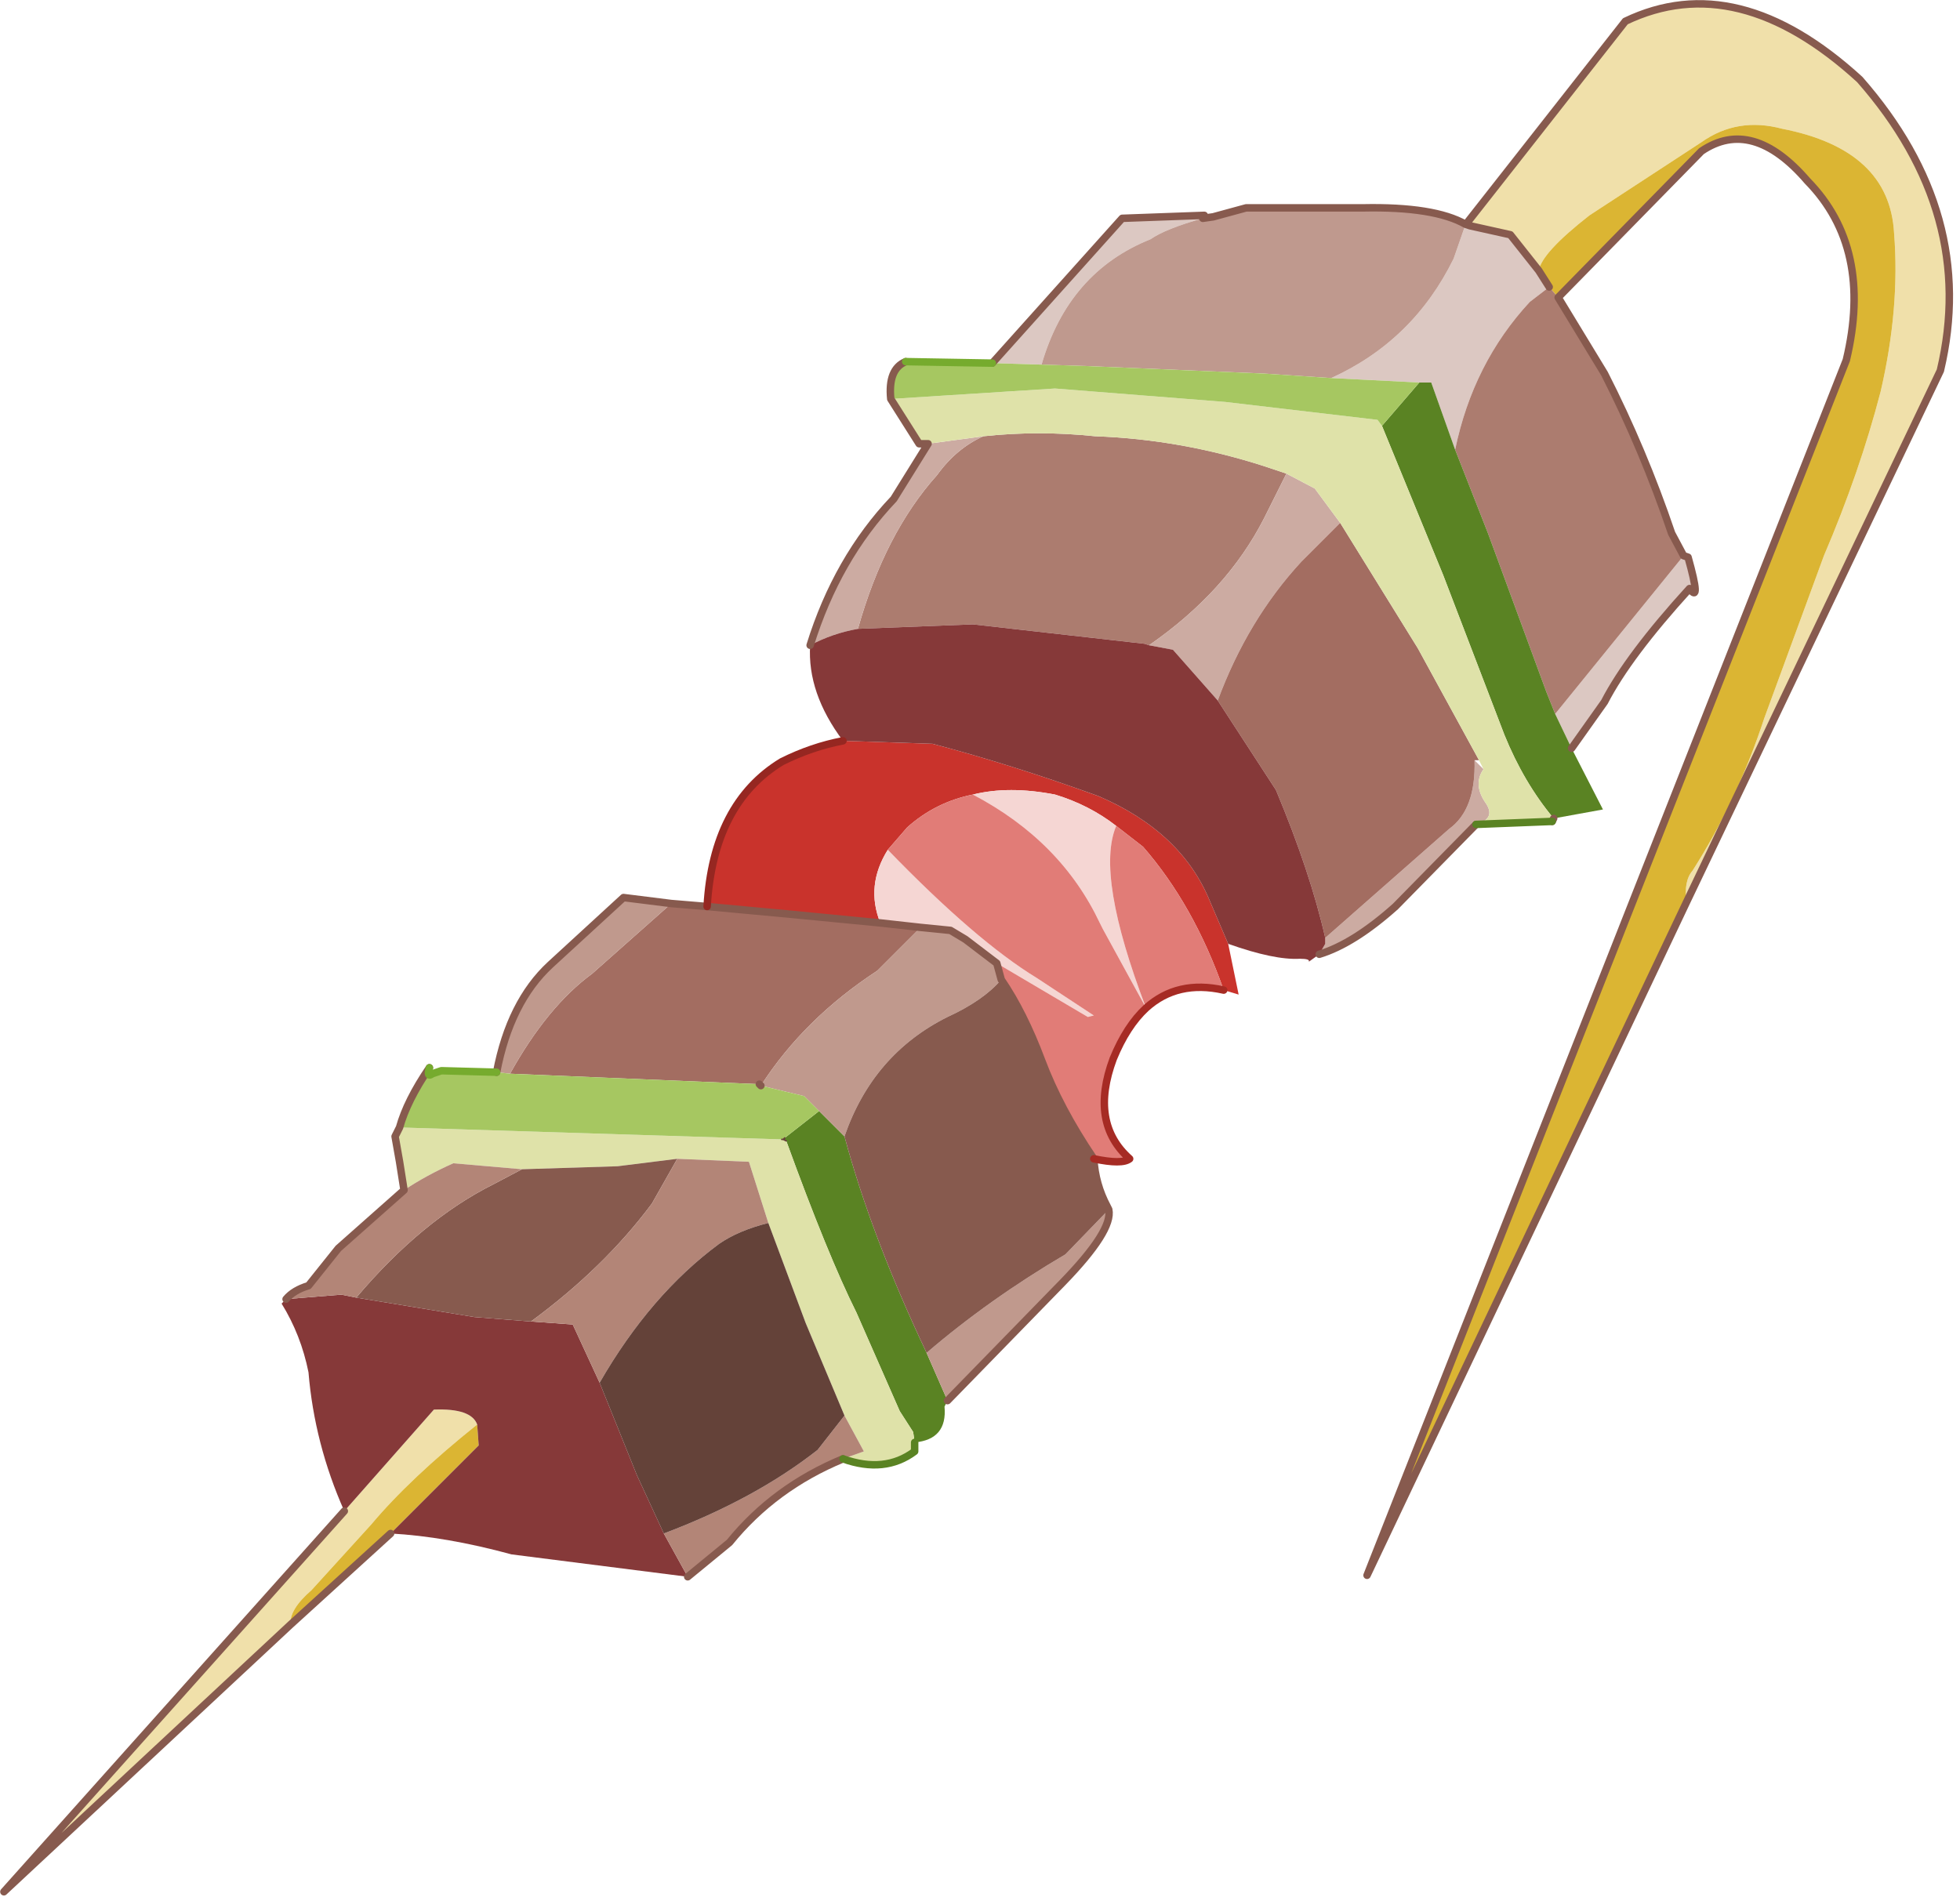 <?xml version="1.0" encoding="UTF-8" standalone="no"?>
<!DOCTYPE svg PUBLIC "-//W3C//DTD SVG 1.1//EN" "http://www.w3.org/Graphics/SVG/1.1/DTD/svg11.dtd">
<svg width="100%" height="100%" viewBox="0 0 251 243" version="1.1" xmlns="http://www.w3.org/2000/svg" xmlns:xlink="http://www.w3.org/1999/xlink" xml:space="preserve" xmlns:serif="http://www.serif.com/" style="fill-rule:evenodd;clip-rule:evenodd;stroke-linecap:round;stroke-linejoin:round;">
    <g transform="matrix(1,0,0,1,-153.232,-78.455)">
        <g transform="matrix(3.824,0,0,3.824,-785.825,-564.312)">
            <g id="shape0">
                <path d="M294.65,175.6L294.7,175.55L300,168.8C302.5,167.6 305.117,168.25 307.85,170.75C310.483,173.75 311.383,177 310.55,180.5L302.05,198.3C301.983,197.833 302.05,197.483 302.25,197.25C303.25,195.683 304.05,193.983 304.65,192.15L306.65,186.7C307.45,184.833 308.083,183 308.55,181.2C308.983,179.333 309.133,177.567 309,175.9C308.9,174.033 307.65,172.867 305.25,172.4C304.25,172.133 303.35,172.283 302.55,172.85L298.8,175.3C297.733,176.133 297.167,176.75 297.1,177.15L296.15,175.95L294.8,175.65L294.65,175.6M255.3,222.5L245.7,231.45L257.1,218.7L260.1,215.3C260.933,215.267 261.417,215.433 261.55,215.8C260.05,217 258.867,218.117 258,219.15L256,221.35C255.5,221.783 255.267,222.167 255.3,222.5" style="fill:#f0e0aa;"/>
                <path d="M302.05,198.3L291.35,220.85L307.4,180.15C308,177.65 307.567,175.65 306.1,174.15C304.867,172.717 303.683,172.383 302.55,173.15L297.75,178.05L297.45,177.7L297.1,177.15C297.167,176.75 297.733,176.133 298.8,175.3L302.55,172.85C303.35,172.283 304.25,172.133 305.25,172.4C307.65,172.867 308.9,174.033 309,175.9C309.133,177.567 308.983,179.333 308.55,181.2C308.083,183 307.45,184.833 306.65,186.7L304.65,192.15C304.05,193.983 303.25,195.683 302.25,197.25C302.05,197.483 301.983,197.833 302.05,198.3M258.65,219.45L255.3,222.5C255.267,222.167 255.5,221.783 256,221.35L258,219.15C258.867,218.117 260.05,217 261.55,215.8L261.6,216.5L258.65,219.45" style="fill:#dbb533;"/>
                <path d="M301.95,186.7L302.1,186.75C302.4,187.817 302.417,188.167 302.15,187.8C300.783,189.3 299.833,190.567 299.3,191.6L298.2,193.15L297.65,192L301.95,186.7M278.8,180.25L283.15,175.4L285.9,175.3L285.85,175.4C285.017,175.633 284.433,175.867 284.1,176.1C282.267,176.833 281.05,178.233 280.45,180.3L278.8,180.25M294.65,175.6L294.8,175.65L296.15,175.95L297.1,177.15L297.45,177.7L296.8,178.2C295.533,179.567 294.7,181.217 294.3,183.15L293.5,180.9L293.1,180.9L290.15,180.75C291.983,179.917 293.35,178.583 294.25,176.75L294.65,175.6" style="fill:#dcc8c2;"/>
                <path d="M297.75,178.05L299.3,180.6C300.167,182.3 300.917,184.083 301.55,185.95L301.95,186.7L297.65,192L297.35,191.25L295.4,185.95L294.3,183.15C294.7,181.217 295.533,179.567 296.8,178.2L297.45,177.7L297.75,178.05M288.65,183.95L287.9,185.45C287.067,187.083 285.783,188.5 284.05,189.7L283.9,189.65L278.15,189L274.3,189.15C274.9,187.017 275.783,185.3 276.95,184C277.383,183.4 277.9,182.967 278.5,182.7C279.733,182.567 280.983,182.567 282.25,182.7C284.15,182.767 286.033,183.1 287.9,183.7L288.65,183.95" style="fill:#ac7c6f;"/>
                <path d="M295,195.7L292.3,198.45C291.367,199.283 290.517,199.817 289.75,200.05L289.95,199.7L289.95,199.5L294.1,195.85C294.7,195.417 294.983,194.65 294.95,193.55L295.25,193.85C295.017,194.183 295.033,194.55 295.3,194.95C295.567,195.317 295.467,195.567 295,195.7M272.7,189.7C273.3,187.767 274.233,186.133 275.5,184.8L276.65,182.95L278.5,182.7C277.9,182.967 277.383,183.4 276.95,184C275.783,185.3 274.9,187.017 274.3,189.15C273.733,189.25 273.2,189.433 272.7,189.7M284.05,189.7C285.783,188.5 287.067,187.083 287.9,185.45L288.65,183.95L289.6,184.45L290.45,185.6L289.15,186.9C287.95,188.2 287.017,189.75 286.35,191.55L284.85,189.85L284.05,189.7" style="fill:#ccaba2;"/>
                <path d="M298.2,193.15L298.25,193.25L299.25,195.2L297.6,195.5C296.933,194.7 296.383,193.767 295.95,192.7L293.9,187.35L291.85,182.35L293.1,180.9L293.5,180.9L294.3,183.15L295.4,185.95L297.35,191.25L297.65,192L298.2,193.15M277.3,215L277.2,215.2C277.267,215.933 276.933,216.333 276.2,216.4L276.15,216.05L275.7,215.35L274.25,212.05C273.617,210.783 272.833,208.867 271.9,206.3L271.8,206.25L271.85,206.2L273,205.3L273.85,206.15C274.45,208.383 275.367,210.8 276.6,213.4L277.3,215" style="fill:#5a8323;"/>
                <path d="M268.05,198.35L269.25,198.45L271.95,198.7L275.05,199L276.4,199.15L274.95,200.6C273.317,201.667 272.017,202.95 271.05,204.45L271,204.4L262.65,204.05C263.483,202.55 264.4,201.433 265.4,200.7L268.05,198.35M295.1,193.55L294.95,193.55C294.983,194.65 294.7,195.417 294.1,195.85L289.95,199.5C289.617,198.033 289.067,196.383 288.3,194.55L286.35,191.55C287.017,189.75 287.95,188.2 289.15,186.9L290.45,185.6L293.05,189.8L295.1,193.55" style="fill:#a36d61;"/>
                <path d="M297.6,195.5L297.55,195.6L295,195.7C295.467,195.567 295.567,195.317 295.3,194.95C295.033,194.55 295.017,194.183 295.25,193.85L295.1,193.55L293.05,189.8L290.45,185.6L289.6,184.45L288.65,183.95L287.9,183.7C286.033,183.1 284.15,182.767 282.25,182.7C280.983,182.567 279.733,182.567 278.5,182.7L276.65,182.95L276.35,182.95L275.4,181.45L280.9,181.1L286.6,181.55L291.7,182.15L291.85,182.35L293.9,187.35L295.95,192.7C296.383,193.767 296.933,194.7 297.6,195.5M276.2,216.4L276.2,216.7C275.533,217.2 274.733,217.283 273.8,216.95L274.5,216.7L273.85,215.5L272.55,212.4L271.3,209.05L270.65,207L268.25,206.9L266.25,207.15L263.05,207.25L260.75,207.05C260.15,207.317 259.6,207.617 259.1,207.95L258.95,207L258.8,206.15L258.95,205.85L271.75,206.25L271.8,206.25L271.9,206.3C272.833,208.867 273.617,210.783 274.25,212.05L275.7,215.35L276.15,216.05L276.2,216.4" style="fill:#dfe2a9;"/>
                <path d="M285.85,175.4L286.2,175.35L287.3,175.05L291.2,175.05C292.8,175.017 293.95,175.2 294.65,175.6L294.25,176.75C293.35,178.583 291.983,179.917 290.15,180.75L287.9,180.6L282,180.35L280.45,180.3C281.05,178.233 282.267,176.833 284.1,176.1C284.433,175.867 285.017,175.633 285.85,175.4" style="fill:#bf998e;"/>
                <path d="M286.7,199.7L287.05,201.4L286.55,201.25C285.883,199.35 284.983,197.75 283.85,196.45L282.95,195.75C282.35,195.283 281.667,194.933 280.9,194.7C279.867,194.5 278.95,194.5 278.15,194.7C277.317,194.867 276.583,195.233 275.95,195.8L275.3,196.55C274.8,197.35 274.717,198.167 275.05,199L271.95,198.7L269.25,198.45C269.383,196.15 270.217,194.533 271.75,193.6C272.417,193.267 273.1,193.033 273.8,192.9L276.8,193C278.567,193.467 280.417,194.05 282.35,194.75C284.217,195.55 285.467,196.733 286.1,198.3L286.7,199.7" style="fill:#c9332c;"/>
                <path d="M289.75,200.05L289.4,200.3C289.433,200.233 289.333,200.2 289.1,200.2C288.533,200.233 287.733,200.067 286.7,199.7L286.1,198.3C285.467,196.733 284.217,195.55 282.35,194.75C280.417,194.05 278.567,193.467 276.8,193L273.8,192.9C273,191.833 272.633,190.767 272.7,189.7C273.2,189.433 273.733,189.25 274.3,189.15L278.15,189L283.9,189.65L284.05,189.7L284.85,189.85L286.35,191.55L288.3,194.55C289.067,196.383 289.617,198.033 289.95,199.5L289.95,199.7L289.75,200.05M268.6,220.9L262.7,220.15C261.233,219.75 259.883,219.517 258.65,219.45L261.6,216.5L261.55,215.8C261.417,215.433 260.933,215.267 260.1,215.3L257.1,218.7C256.433,217.2 256.033,215.65 255.9,214.05C255.733,213.217 255.433,212.45 255,211.75L255.15,211.6L257,211.45L257.5,211.55L261.45,212.2L263.35,212.35L264.75,212.45L265.65,214.4L266.9,217.5L267.8,219.45L268.6,220.9" style="fill:#863939;"/>
                <path d="M282.7,208.6C282.8,209.067 282.283,209.883 281.15,211.05L277.3,215L276.6,213.4C278,212.2 279.55,211.1 281.25,210.1L282.7,208.6M262.2,204C262.5,202.433 263.1,201.233 264,200.4L266.45,198.15L268.05,198.35L265.4,200.7C264.4,201.433 263.483,202.55 262.65,204.05L262.2,204M276.4,199.15L277.4,199.25L277.9,199.55L278.95,200.35L279.1,200.9C278.7,201.367 278.1,201.783 277.3,202.15C275.633,202.983 274.483,204.317 273.85,206.15L272.5,204.8L271.05,204.45C272.017,202.95 273.317,201.667 274.95,200.6L276.4,199.15" style="fill:#c0998d;"/>
                <path d="M258.95,205.85C259.117,205.25 259.45,204.583 259.95,203.85C259.883,204.083 259.917,204.15 260.05,204.05L260.35,203.95L262.2,204L262.65,204.05L271,204.4L271.05,204.45L272.5,204.8L273,205.3L271.85,206.2L271.75,206.25L258.95,205.85M275.4,181.45C275.333,180.783 275.5,180.367 275.9,180.2L278.8,180.25L280.45,180.3L282,180.35L287.9,180.6L290.15,180.75L293.1,180.9L291.85,182.35L291.7,182.15L286.6,181.55L280.9,181.1L275.4,181.45" style="fill:#a6c761;"/>
                <path d="M276.4,199.15L275.05,199C274.717,198.167 274.8,197.35 275.3,196.55C277.267,198.583 278.933,200.017 280.3,200.85L282.2,202.1L282,202.15L278.95,200.35L277.9,199.55L277.4,199.25L276.4,199.15M278.15,194.7C278.95,194.5 279.867,194.5 280.9,194.7C281.667,194.933 282.35,195.283 282.95,195.75C282.483,196.85 282.817,198.883 283.95,201.85L282.5,199.2L282.4,199C281.533,197.167 280.117,195.733 278.15,194.7" style="fill:#f5d6d3;"/>
                <path d="M286.55,201.25C285.517,201.017 284.65,201.217 283.95,201.85C283.517,202.25 283.15,202.817 282.85,203.55C282.317,204.983 282.5,206.1 283.4,206.9C283.233,207.033 282.833,207.033 282.2,206.9C281.433,205.767 280.85,204.667 280.45,203.6C280.05,202.533 279.6,201.633 279.1,200.9L278.95,200.35L282,202.15L282.2,202.1L280.3,200.85C278.933,200.017 277.267,198.583 275.3,196.55L275.95,195.8C276.583,195.233 277.317,194.867 278.15,194.7C280.117,195.733 281.533,197.167 282.4,199L282.5,199.2L283.95,201.85C282.817,198.883 282.483,196.85 282.95,195.75L283.85,196.45C284.983,197.75 285.883,199.35 286.55,201.25" style="fill:#e17c77;"/>
                <path d="M282.2,206.9C282.233,207.467 282.383,208 282.65,208.5L282.7,208.6L281.25,210.1C279.55,211.1 278,212.2 276.6,213.4C275.367,210.8 274.45,208.383 273.85,206.15C274.483,204.317 275.633,202.983 277.3,202.15C278.1,201.783 278.7,201.367 279.1,200.9C279.6,201.633 280.05,202.533 280.45,203.6C280.85,204.667 281.433,205.767 282.2,206.9M263.05,207.25L266.25,207.15L268.25,206.9L267.4,208.4C266.333,209.833 264.983,211.15 263.35,212.35L261.45,212.2L257.5,211.55C258.967,209.817 260.5,208.55 262.1,207.75L263.05,207.25" style="fill:#875a4e;"/>
                <path d="M273.8,216.95C272.267,217.583 271,218.517 270,219.75L268.6,220.9L267.8,219.45C269.833,218.683 271.55,217.75 272.95,216.65L273.85,215.5L274.5,216.7L273.8,216.95M255.15,211.6C255.317,211.4 255.567,211.25 255.9,211.15L256.9,209.9L259.1,207.95C259.6,207.617 260.15,207.317 260.75,207.05L263.05,207.25L262.1,207.75C260.5,208.55 258.967,209.817 257.5,211.55L257,211.45L255.15,211.6M263.35,212.35C264.983,211.15 266.333,209.833 267.4,208.4L268.25,206.9L270.65,207L271.3,209.05C270.633,209.217 270.083,209.45 269.65,209.75C268.117,210.883 266.783,212.433 265.65,214.4L264.75,212.45L263.35,212.35" style="fill:#b38577;"/>
                <path d="M271.3,209.05L272.55,212.4L273.85,215.5L272.95,216.65C271.55,217.75 269.833,218.683 267.8,219.45L266.9,217.5L265.65,214.4C266.783,212.433 268.117,210.883 269.65,209.75C270.083,209.45 270.633,209.217 271.3,209.05" style="fill:#644239;"/>
                <path d="M294.65,175.6L294.7,175.55L300,168.8C302.5,167.6 305.117,168.25 307.85,170.75C310.483,173.75 311.383,177 310.55,180.5L302.05,198.3L291.35,220.85L307.4,180.15C308,177.65 307.567,175.65 306.1,174.15C304.867,172.717 303.683,172.383 302.55,173.15L297.75,178.05L299.3,180.6C300.167,182.3 300.917,184.083 301.55,185.95L301.95,186.7L302.1,186.75C302.4,187.817 302.417,188.167 302.15,187.8C300.783,189.3 299.833,190.567 299.3,191.6L298.2,193.15M297.6,195.5L297.55,195.6M295,195.7L292.3,198.45C291.367,199.283 290.517,199.817 289.75,200.05M282.2,206.9C282.233,207.467 282.383,208 282.65,208.5L282.7,208.6C282.8,209.067 282.283,209.883 281.15,211.05L277.3,215M273.8,216.95C272.267,217.583 271,218.517 270,219.75L268.6,220.9M258.65,219.45L255.3,222.5L245.7,231.45L257.1,218.7M255.15,211.6C255.317,211.4 255.567,211.25 255.9,211.15L256.9,209.9L259.1,207.95L258.95,207L258.8,206.15L258.95,205.85C259.117,205.25 259.45,204.583 259.95,203.85M262.2,204C262.5,202.433 263.1,201.233 264,200.4L266.45,198.15L268.05,198.35L269.25,198.45L271.95,198.7L275.05,199L276.4,199.15L277.4,199.25L277.9,199.55L278.95,200.35L279.1,200.9C279.6,201.633 280.05,202.533 280.45,203.6C280.85,204.667 281.433,205.767 282.2,206.9M272.7,189.7C273.3,187.767 274.233,186.133 275.5,184.8L276.65,182.95L276.35,182.95L275.4,181.45C275.333,180.783 275.5,180.367 275.9,180.2M278.8,180.25L283.15,175.4L285.9,175.3L285.85,175.4L286.2,175.35L287.3,175.05L291.2,175.05C292.8,175.017 293.95,175.2 294.65,175.6L294.8,175.65L296.15,175.95L297.1,177.15L297.45,177.7M271,204.4L271.05,204.45" style="fill:none;fill-rule:nonzero;stroke:#875a4e;stroke-width:0.25px;"/>
                <path d="M297.55,195.6L295,195.7M276.2,216.4L276.2,216.7C275.533,217.2 274.733,217.283 273.8,216.95" style="fill:none;fill-rule:nonzero;stroke:#5a8323;stroke-width:0.25px;"/>
                <path d="M269.25,198.45C269.383,196.15 270.217,194.533 271.75,193.6C272.417,193.267 273.1,193.033 273.8,192.9" style="fill:none;fill-rule:nonzero;stroke:#962721;stroke-width:0.25px;"/>
                <path d="M259.95,203.85C259.883,204.083 259.917,204.15 260.05,204.05L260.35,203.95L262.2,204M275.9,180.2L278.8,180.25" style="fill:none;fill-rule:nonzero;stroke:#76ab2e;stroke-width:0.25px;"/>
                <path d="M286.55,201.25C285.517,201.017 284.65,201.217 283.95,201.85C283.517,202.25 283.15,202.817 282.85,203.55C282.317,204.983 282.5,206.1 283.4,206.9C283.233,207.033 282.833,207.033 282.2,206.9" style="fill:none;fill-rule:nonzero;stroke:#a62b24;stroke-width:0.25px;"/>
                <path d="M271.75,206.25L271.8,206.25L271.85,206.2M271.8,206.25L271.9,206.3" style="fill:none;fill-rule:nonzero;stroke:#664139;stroke-width:0.05px;"/>
            </g>
        </g>
    </g>
</svg>
